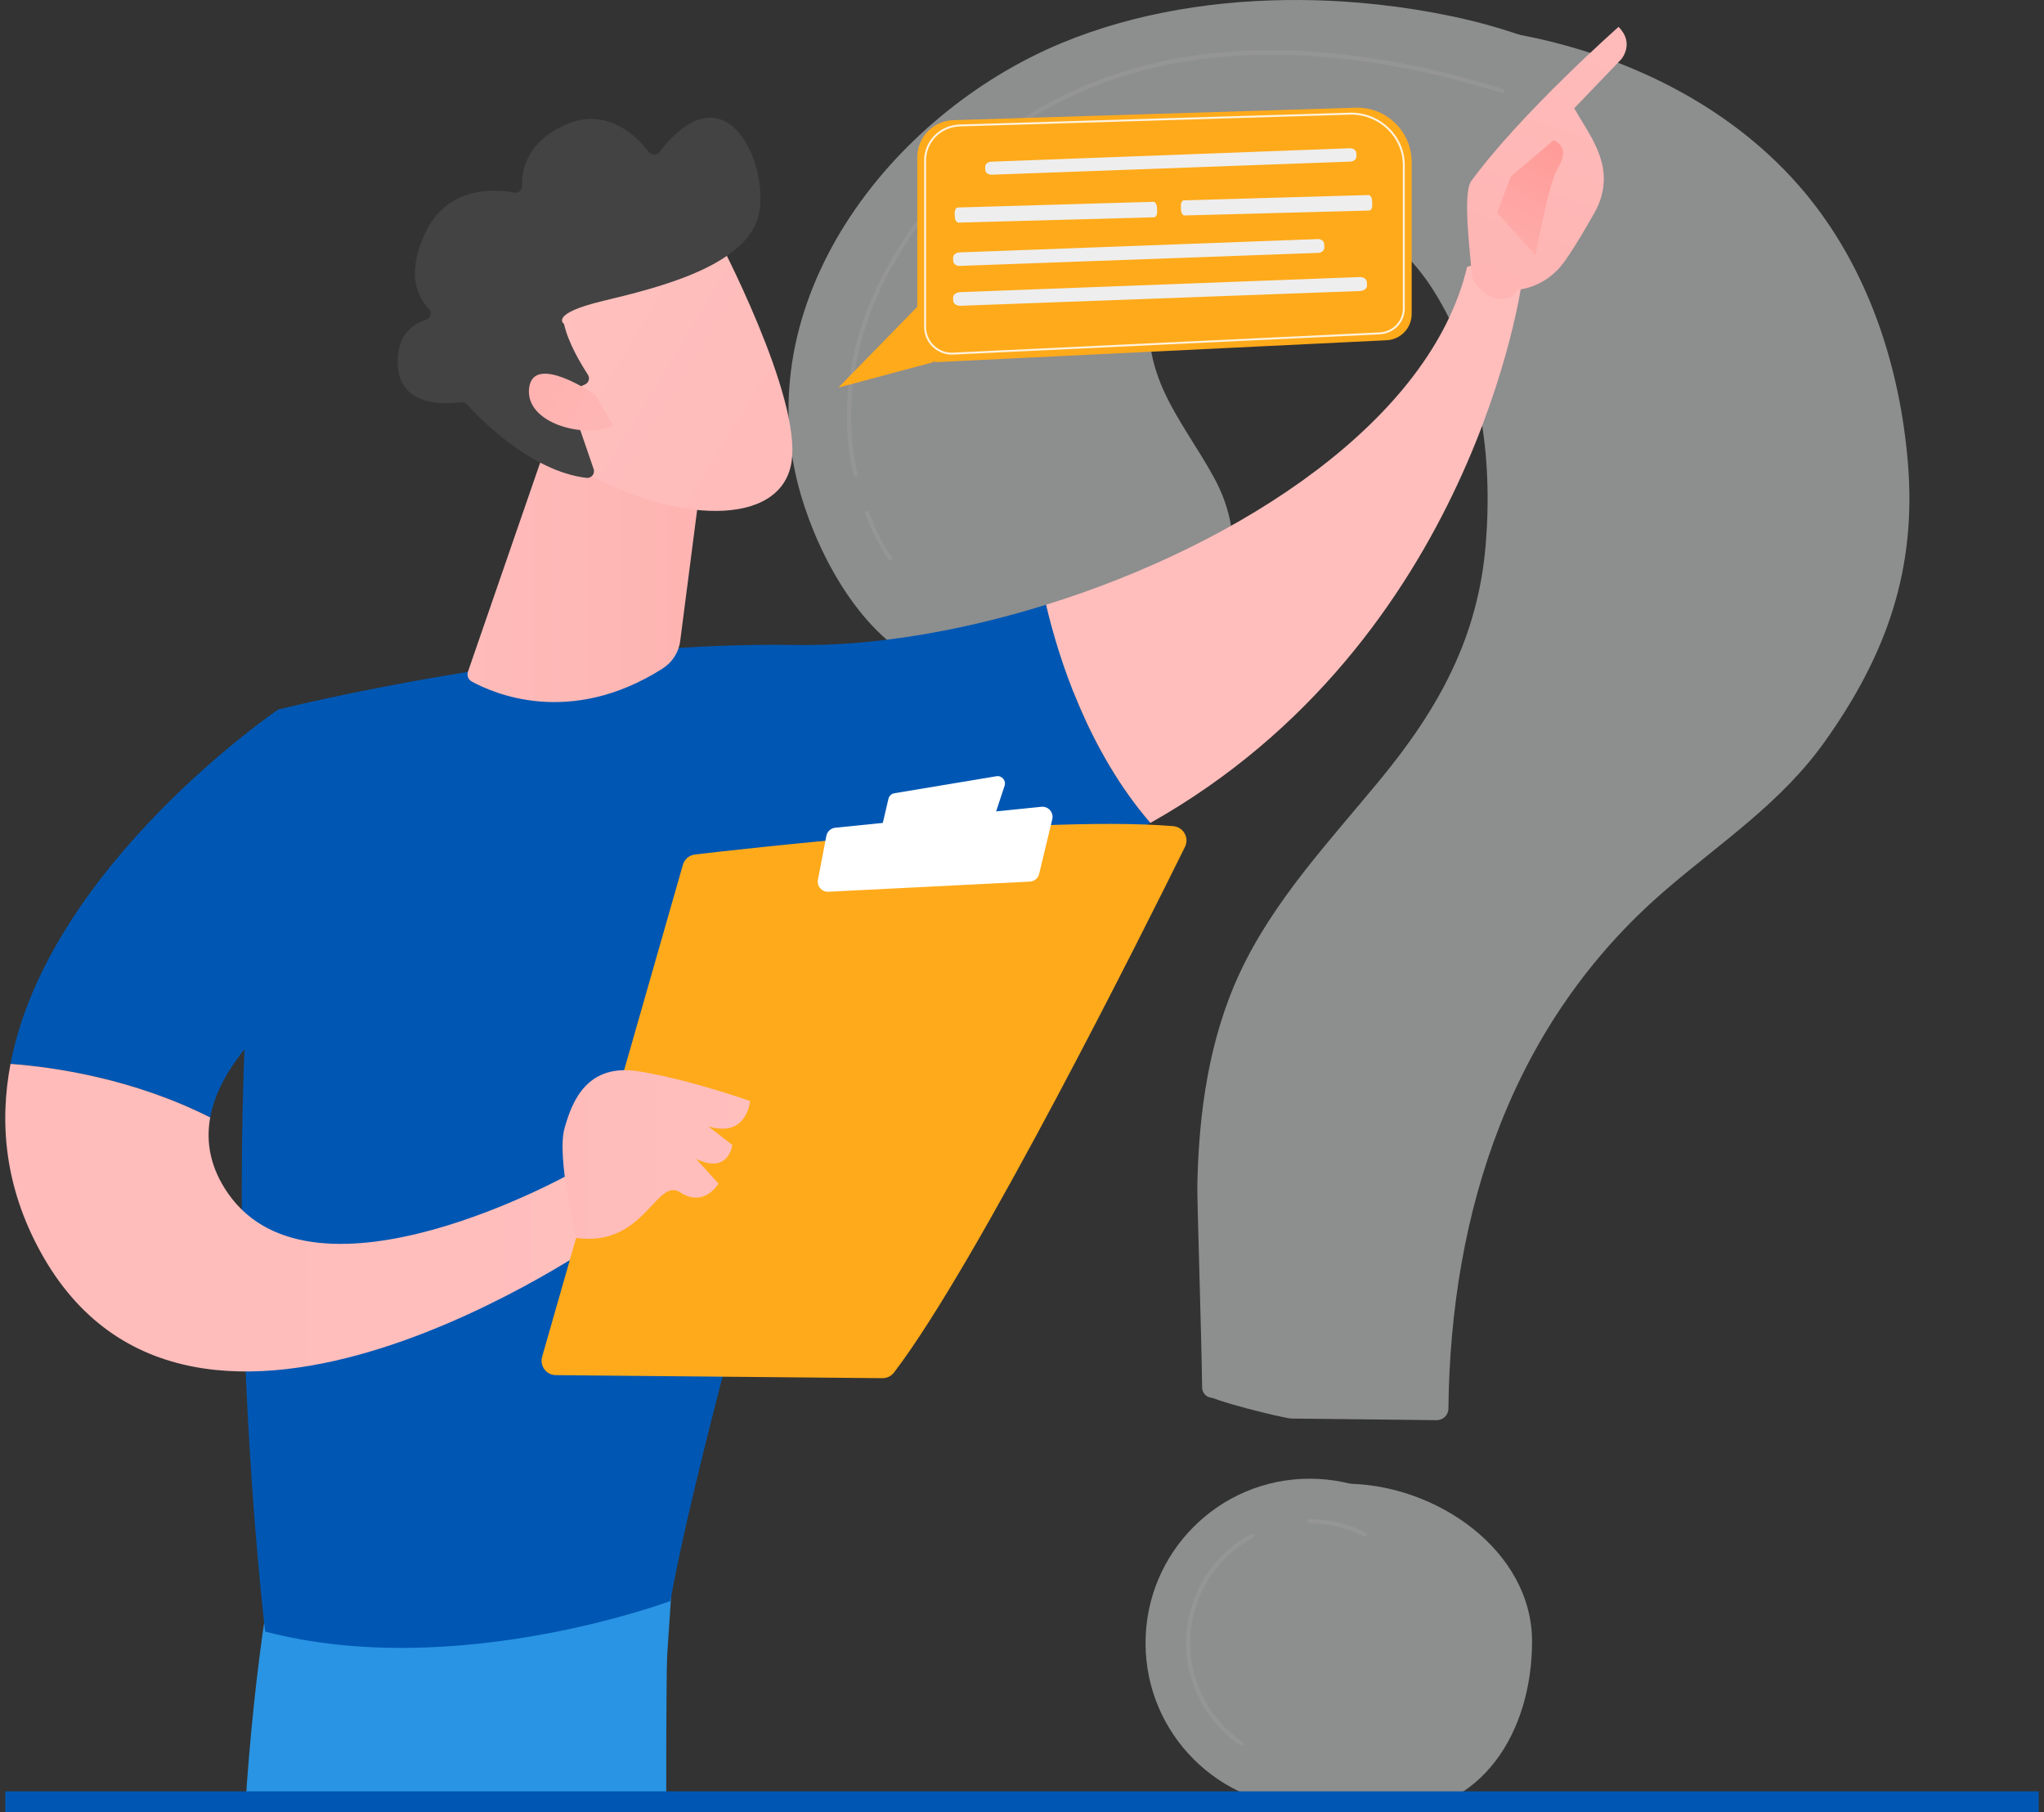 <svg width="194" height="172" viewBox="0 0 194 172" fill="none" xmlns="http://www.w3.org/2000/svg">
<rect x="0" y="0" width="194" height="172" fill="#333333" stroke="none"/>
<g clip-path="url(#clip0_305_378)">
<g opacity="0.5">
<path d="M130.947 1.965C123.104 1.903 115.193 3.147 108.194 6.053C91.902 12.818 78.075 30.717 83.486 49.001C85.244 54.94 84.32 61.493 90.233 64.074C93.432 65.47 102.145 66.302 105.457 65.201C114.261 62.276 120.048 54.27 115.26 45.392C113.727 42.549 111.742 39.951 110.418 37.005C109.094 34.058 108.49 30.561 109.84 27.626C112.49 21.865 121.293 20.034 127.001 20.206C133.739 20.41 139.844 23.745 143.47 29.467C147.989 36.597 149.134 45.27 148.473 53.547C147.765 62.403 144.033 69.166 138.441 75.96C133.626 81.81 128.324 87.424 125.124 94.292C122.186 100.598 121.226 107.584 121.093 114.482C121.068 115.82 114.423 128.42 114.452 132.269C114.456 132.813 121.988 134.614 122.531 134.621C125.367 134.652 133.399 134.742 136.355 134.775C136.963 134.782 137.464 134.296 137.471 133.687C137.681 114.959 143.438 97.104 158.01 84.526C163.312 79.95 169.022 76.223 173.145 70.446C179.022 62.213 181.921 54.109 181.084 43.948C180.319 34.668 177.266 25.383 171.221 18.182C164.724 10.443 155.215 5.609 145.332 3.524C140.722 2.552 135.848 2.002 130.946 1.964L130.947 1.965Z" fill="#E8E9EA"/>
<path d="M145.41 155.769C145.41 164.381 140.639 172 132.034 172C130.175 172 123.852 172.017 122.199 171.42C116.2 169.251 116.178 164.638 116.178 157.887C116.178 149.275 119.084 140.806 127.69 140.806C136.296 140.806 145.41 147.158 145.41 155.769H145.41Z" fill="#E8E9EA"/>
<path d="M123.494 0.002C115.652 -0.06 107.741 1.185 100.742 4.091C84.45 10.855 70.623 28.755 76.034 47.038C77.792 52.978 81.856 60.454 87.769 63.035C90.968 64.431 94.692 64.339 98.005 63.238C106.809 60.313 112.596 52.307 107.807 43.429C106.274 40.587 104.289 37.989 102.965 35.043C101.642 32.097 101.038 28.599 102.387 25.664C105.038 19.903 113.841 18.071 119.549 18.244C126.287 18.448 132.392 21.783 136.018 27.505C140.537 34.635 141.681 43.308 141.02 51.584C140.313 60.441 136.581 67.204 130.988 73.998C126.174 79.847 120.871 85.461 117.672 92.33C114.734 98.635 113.774 105.622 113.641 112.52C113.615 113.857 114.065 127.819 114.094 131.668C114.098 132.212 114.535 132.652 115.079 132.658C117.914 132.689 125.946 132.779 128.903 132.812C129.511 132.819 130.012 132.333 130.018 131.724C130.229 112.996 135.985 95.141 150.557 82.564C155.859 77.987 161.57 74.26 165.693 68.483C171.569 60.25 174.468 52.147 173.631 41.985C172.867 32.705 169.814 23.42 163.769 16.219C157.271 8.48 147.762 3.647 137.879 1.561C133.271 0.59 128.396 0.04 123.494 0.002Z" fill="#E8E9EA"/>
<path d="M124.308 171.518C132.914 171.518 139.89 164.537 139.89 155.925C139.89 147.313 132.914 140.332 124.308 140.332C115.702 140.332 108.726 147.313 108.726 155.925C108.726 164.537 115.702 171.518 124.308 171.518Z" fill="#E8E9EA"/>
<path opacity="0.63" d="M81.192 45.247C81.1 45.247 81.017 45.184 80.997 45.09C79.904 40.156 79.744 32.43 85.182 23.64C90.489 15.061 97.933 9.32 107.308 6.578C117.33 3.646 129.228 4.274 142.673 8.443C142.779 8.476 142.838 8.588 142.805 8.693C142.773 8.799 142.66 8.858 142.555 8.826C116.725 0.816 96.471 6.152 85.522 23.851C80.155 32.526 80.311 40.143 81.388 45.004C81.412 45.112 81.343 45.219 81.236 45.243C81.221 45.246 81.207 45.248 81.192 45.248L81.192 45.247Z" fill="white"/>
<path opacity="0.63" d="M84.469 53.186C84.408 53.186 84.347 53.157 84.308 53.103C84.26 53.039 83.138 51.486 82.093 48.752C82.053 48.648 82.105 48.533 82.208 48.493C82.311 48.454 82.427 48.505 82.466 48.609C83.49 51.289 84.619 52.852 84.63 52.867C84.695 52.956 84.676 53.082 84.586 53.147C84.55 53.173 84.509 53.185 84.468 53.185L84.469 53.186Z" fill="white"/>
<path opacity="0.63" d="M129.521 145.818C129.491 145.818 129.46 145.811 129.431 145.796C127.834 144.986 126.11 144.575 124.307 144.575C124.197 144.575 124.107 144.485 124.107 144.375C124.107 144.264 124.197 144.174 124.307 144.174C126.174 144.174 127.958 144.6 129.612 145.439C129.71 145.489 129.75 145.61 129.7 145.708C129.664 145.778 129.594 145.817 129.521 145.817V145.818Z" fill="white"/>
<path opacity="0.63" d="M117.854 165.702C117.816 165.702 117.777 165.691 117.743 165.667C114.501 163.476 112.566 159.834 112.566 155.924C112.566 151.59 114.938 147.622 118.756 145.568C118.853 145.515 118.974 145.552 119.027 145.649C119.079 145.747 119.043 145.868 118.945 145.921C115.257 147.905 112.965 151.738 112.965 155.924C112.965 159.701 114.835 163.219 117.966 165.336C118.058 165.398 118.082 165.522 118.02 165.614C117.982 165.672 117.918 165.702 117.854 165.702L117.854 165.702Z" fill="white"/>
</g>
<path d="M63.55 147.612C63.193 149.436 61.631 238.599 71.156 278.557C71.311 279.208 70.981 279.881 70.36 280.134C68.899 280.731 66.036 281.596 62.604 281.712C61.541 281.747 60.588 281.057 60.288 280.035C57.565 270.765 44.52 224.316 42.819 179.945C40.916 130.364 42.819 178.256 42.819 178.256L43.933 147.609L63.55 147.612Z" fill="#2994E3"/>
<path d="M25.604 150.539C17.815 197.582 27.295 266.81 30.491 280.36C30.687 281.19 31.355 281.825 32.196 281.965C33.623 282.201 35.973 282.395 38.288 281.721C39.087 281.49 39.647 280.769 39.679 279.938C40.107 268.983 39.336 201.734 46.594 175.157C46.962 173.81 47.784 172.635 48.921 171.827L63.009 161.804L64.088 145.604L25.604 150.539Z" fill="#2994E3"/>
<path d="M75.487 61.211C52.144 60.825 26.386 67.344 26.386 67.344C19.427 107.974 25.169 154.838 25.169 154.838C43.24 159.58 63.627 151.938 63.627 151.938C66.631 134.954 80.645 87.162 80.645 87.162C92.051 85.745 101.446 82.453 109.184 78.099C103.282 71.252 100.499 62.541 99.292 57.392C91.039 59.959 82.686 61.331 75.487 61.211Z" fill="#0057B3"/>
<path d="M144.439 26.801C142.146 24.029 139.243 25.341 139.243 25.341C135.808 39.862 117.796 51.636 99.292 57.391C100.501 62.541 103.282 71.252 109.184 78.097C139.894 60.817 144.438 26.801 144.438 26.801H144.439Z" fill="url(#paint0_linear_305_378)"/>
<path d="M143.883 27.506C144.124 28.27 141.344 29.432 139.709 26.31C139.651 24.814 138.741 18.404 139.635 17.185C144.393 10.693 153.618 2.554 153.618 2.554C155.177 4.094 153.892 5.607 153.892 5.607L149.416 10.272C150.353 11.966 151.495 13.394 152.029 15.442C152.434 16.992 152.186 18.65 151.403 20.061C150.617 21.476 149.546 23.319 148.532 24.758C146.614 27.485 143.88 27.506 143.88 27.506H143.883Z" fill="url(#paint1_linear_305_378)"/>
<path d="M147.461 13.3L143.383 16.76L142.103 20.204L145.739 24.24C145.739 24.24 146.961 17.405 147.87 15.927C148.78 14.447 148.308 13.733 147.461 13.3Z" fill="url(#paint2_linear_305_378)"/>
<path d="M35.342 89.962L26.388 67.343C26.388 67.343 4.583 82.169 0.999 100.966C5.119 101.269 12.615 102.341 19.953 106.05C21.565 97.175 35.342 89.962 35.342 89.962Z" fill="#0057B3"/>
<path d="M54.396 111.247C54.396 111.247 29.916 125.092 21.655 113.271C19.941 110.815 19.53 108.376 19.952 106.05C12.613 102.343 5.117 101.269 0.997 100.966C-0.084 106.633 0.487 112.659 3.815 118.751C18.284 145.237 57.634 117.288 57.634 117.288L54.395 111.247H54.396Z" fill="url(#paint3_linear_305_378)"/>
<path d="M51.453 128.763L64.814 82.071C64.965 81.542 65.417 81.155 65.966 81.091C68.386 80.808 75.401 80.015 83.5 79.328C93.255 78.502 104.583 77.834 111.352 78.402C112.315 78.483 112.897 79.502 112.469 80.368C108.619 88.162 92.784 119.865 84.855 130.251C84.592 130.594 84.186 130.796 83.753 130.791L52.754 130.503C51.852 130.494 51.206 129.628 51.455 128.76L51.453 128.763Z" fill="#FFAA1A"/>
<path d="M84.885 75.281L94.572 73.666C95.088 73.58 95.51 74.074 95.347 74.57L94.388 77.478C94.304 77.732 94.083 77.915 93.82 77.95L84.499 79.195C84.016 79.26 83.618 78.821 83.731 78.348L84.324 75.809C84.388 75.536 84.609 75.328 84.887 75.281H84.885Z" fill="white"/>
<path d="M77.632 83.488L78.43 79.329C78.51 78.911 78.855 78.597 79.277 78.553L98.841 76.566C99.501 76.499 100.027 77.104 99.873 77.748L98.628 82.931C98.529 83.346 98.168 83.646 97.743 83.666L78.624 84.629C78.002 84.662 77.514 84.1 77.633 83.488H77.632Z" fill="white"/>
<path d="M54.681 117.482C54.681 117.482 52.821 109.823 53.572 107.106C54.322 104.389 55.777 100.895 60.625 101.672C65.473 102.449 71.192 104.492 71.192 104.492C71.192 104.492 70.904 108.031 67.218 106.89L69.504 108.658C69.504 108.658 69.176 111.492 66.065 109.977L68.19 112.324C68.19 112.324 66.854 114.651 64.564 113.158C62.274 111.666 61.177 118.403 54.681 117.48V117.482Z" fill="url(#paint4_linear_305_378)"/>
<path d="M51.843 42.245L44.416 63.74C44.292 64.096 44.438 64.491 44.769 64.672C46.793 65.793 54.088 69.031 62.878 63.453C63.794 62.872 64.418 61.925 64.556 60.848L66.962 42.244H51.843V42.245Z" fill="url(#paint5_linear_305_378)"/>
<path d="M68.004 22.34C68.004 22.34 76.161 37.703 75.115 43.91C74.069 50.116 63.961 49.67 55.134 44.63L48.966 28.04L68.004 22.34Z" fill="url(#paint6_linear_305_378)"/>
<path d="M55.524 36.484C55.883 36.325 56.014 35.885 55.799 35.558C55.145 34.559 53.921 32.521 53.53 30.737C53.53 30.737 52.064 29.796 57.262 28.552C62.46 27.307 70.213 25.375 71.842 20.947C73.431 16.63 69.257 5.774 62.598 14.424C62.344 14.753 61.849 14.761 61.595 14.431C60.503 13.009 57.634 10.057 53.649 11.847C49.92 13.521 49.5 16.256 49.551 17.634C49.566 18.04 49.203 18.355 48.805 18.279C46.921 17.92 42.397 17.61 40.285 22.255C38.544 26.081 39.675 28.246 40.705 29.305C41.038 29.648 40.892 30.213 40.435 30.353C39.196 30.733 37.597 31.785 37.757 34.69C37.978 38.705 42.466 38.352 43.742 38.169C43.952 38.138 44.163 38.211 44.304 38.368C45.399 39.581 50.334 44.731 55.674 45.352C56.136 45.405 56.495 44.95 56.343 44.508L54.032 37.784C53.925 37.471 54.074 37.129 54.375 36.996L55.522 36.487L55.524 36.484Z" fill="#434343"/>
<path d="M56.454 37.437C56.454 37.437 50.646 33.45 50.221 36.808C49.796 40.165 55.451 41.671 58.252 40.419L56.454 37.437Z" fill="url(#paint7_linear_305_378)"/>
<path d="M87.058 29.118L79.571 36.782L88.552 34.381L87.058 29.118Z" fill="#FFAA1A"/>
<path d="M131.61 32.29L89.066 34.357C87.973 34.41 87.058 33.537 87.058 32.443V14.928C87.058 13.024 88.569 11.464 90.471 11.405L128.815 10.218C131.67 10.218 133.985 12.534 133.985 15.392V29.797C133.985 31.128 132.94 32.226 131.61 32.291V32.29Z" fill="#FFAA1A"/>
<path opacity="0.85" d="M90.338 33.653C89.66 33.653 89.021 33.397 88.526 32.925C88.001 32.424 87.711 31.747 87.711 31.02V15.234C87.711 13.373 89.202 11.871 91.105 11.814L128.23 10.692C131.044 10.692 133.331 12.927 133.331 15.672V29.283C133.331 30.593 132.283 31.668 130.944 31.731L90.466 33.65C90.423 33.652 90.381 33.653 90.338 33.653ZM128.233 10.877L91.11 11.999C89.308 12.053 87.896 13.475 87.896 15.235V31.021C87.896 31.696 88.165 32.326 88.654 32.792C89.142 33.259 89.782 33.498 90.458 33.466L130.936 31.547C132.175 31.489 133.147 30.494 133.147 29.283V15.673C133.147 13.029 130.943 10.877 128.233 10.877V10.877Z" fill="white"/>
<path d="M128.109 14.07L94.09 15.344C93.756 15.357 93.493 15.579 93.504 15.838L93.517 16.137C93.528 16.394 93.804 16.592 94.134 16.58L128.154 15.337C128.489 15.325 128.752 15.103 128.741 14.843L128.727 14.513C128.716 14.256 128.441 14.058 128.109 14.071V14.07Z" fill="#EEEEEE"/>
<path d="M125.064 22.689L91.045 23.956C90.711 23.969 90.448 24.198 90.46 24.466L90.473 24.776C90.484 25.042 90.76 25.247 91.091 25.235L125.111 23.999C125.446 23.987 125.709 23.758 125.697 23.489L125.682 23.147C125.671 22.88 125.395 22.675 125.064 22.688L125.064 22.689Z" fill="#EEEEEE"/>
<path d="M129.039 26.294L91.115 27.726C90.743 27.741 90.449 27.973 90.46 28.245L90.474 28.558C90.485 28.826 90.792 29.032 91.161 29.019L129.086 27.618C129.459 27.605 129.753 27.372 129.742 27.1L129.727 26.755C129.716 26.486 129.409 26.28 129.04 26.294L129.039 26.294Z" fill="#EEEEEE"/>
<path d="M109.457 19.151L90.915 19.692C90.733 19.697 90.597 19.947 90.611 20.249L90.628 20.597C90.643 20.896 90.8 21.132 90.98 21.127L109.524 20.623C109.706 20.618 109.843 20.367 109.828 20.065L109.808 19.681C109.794 19.383 109.636 19.146 109.456 19.151H109.457Z" fill="#EEEEEE"/>
<path d="M129.888 18.51L112.363 19.012C112.191 19.017 112.062 19.267 112.078 19.569L112.095 19.917C112.11 20.216 112.259 20.453 112.43 20.448L129.958 19.981C130.13 19.977 130.258 19.727 130.243 19.425L130.224 19.041C130.209 18.742 130.06 18.504 129.889 18.509L129.888 18.51Z" fill="#EEEEEE"/>
<rect x="0.5" y="170" width="193" height="2" fill="#0057B3"/>
</g>
<defs>
<linearGradient id="paint0_linear_305_378" x1="137.477" y1="-1.075" x2="121.866" y2="43.5" gradientUnits="userSpaceOnUse">
<stop stop-color="#FEBBBA"/>
<stop offset="1" stop-color="#FFBEBC"/>
</linearGradient>
<linearGradient id="paint1_linear_305_378" x1="150.805" y1="3.593" x2="135.193" y2="48.167" gradientUnits="userSpaceOnUse">
<stop stop-color="#FEBBBA"/>
<stop offset="1" stop-color="#FFB0AD"/>
</linearGradient>
<linearGradient id="paint2_linear_305_378" x1="138.827" y1="32.075" x2="150.586" y2="8.374" gradientUnits="userSpaceOnUse">
<stop stop-color="#FEBBBA"/>
<stop offset="1" stop-color="#FF928E"/>
</linearGradient>
<linearGradient id="paint3_linear_305_378" x1="0.5" y1="115.561" x2="57.636" y2="115.561" gradientUnits="userSpaceOnUse">
<stop stop-color="#FEBBBA"/>
<stop offset="1" stop-color="#FFBFBD"/>
</linearGradient>
<linearGradient id="paint4_linear_305_378" x1="53.394" y1="109.567" x2="71.192" y2="109.567" gradientUnits="userSpaceOnUse">
<stop stop-color="#FEBBBA"/>
<stop offset="1" stop-color="#FFBFBD"/>
</linearGradient>
<linearGradient id="paint5_linear_305_378" x1="44.373" y1="54.436" x2="66.962" y2="54.436" gradientUnits="userSpaceOnUse">
<stop stop-color="#FEBBBA"/>
<stop offset="1" stop-color="#FEB4B1"/>
</linearGradient>
<linearGradient id="paint6_linear_305_378" x1="72.322" y1="40.083" x2="47.476" y2="24.937" gradientUnits="userSpaceOnUse">
<stop stop-color="#FEBBBA"/>
<stop offset="1" stop-color="#FFC2BF"/>
</linearGradient>
<linearGradient id="paint7_linear_305_378" x1="65.798" y1="45.735" x2="43.443" y2="32.109" gradientUnits="userSpaceOnUse">
<stop stop-color="#FEBBBA"/>
<stop offset="1" stop-color="#FFAEAB"/>
</linearGradient>
<clipPath id="clip0_305_378">
<rect width="193" height="172" fill="white" transform="translate(0.5)"/>
</clipPath>
</defs>
</svg>
